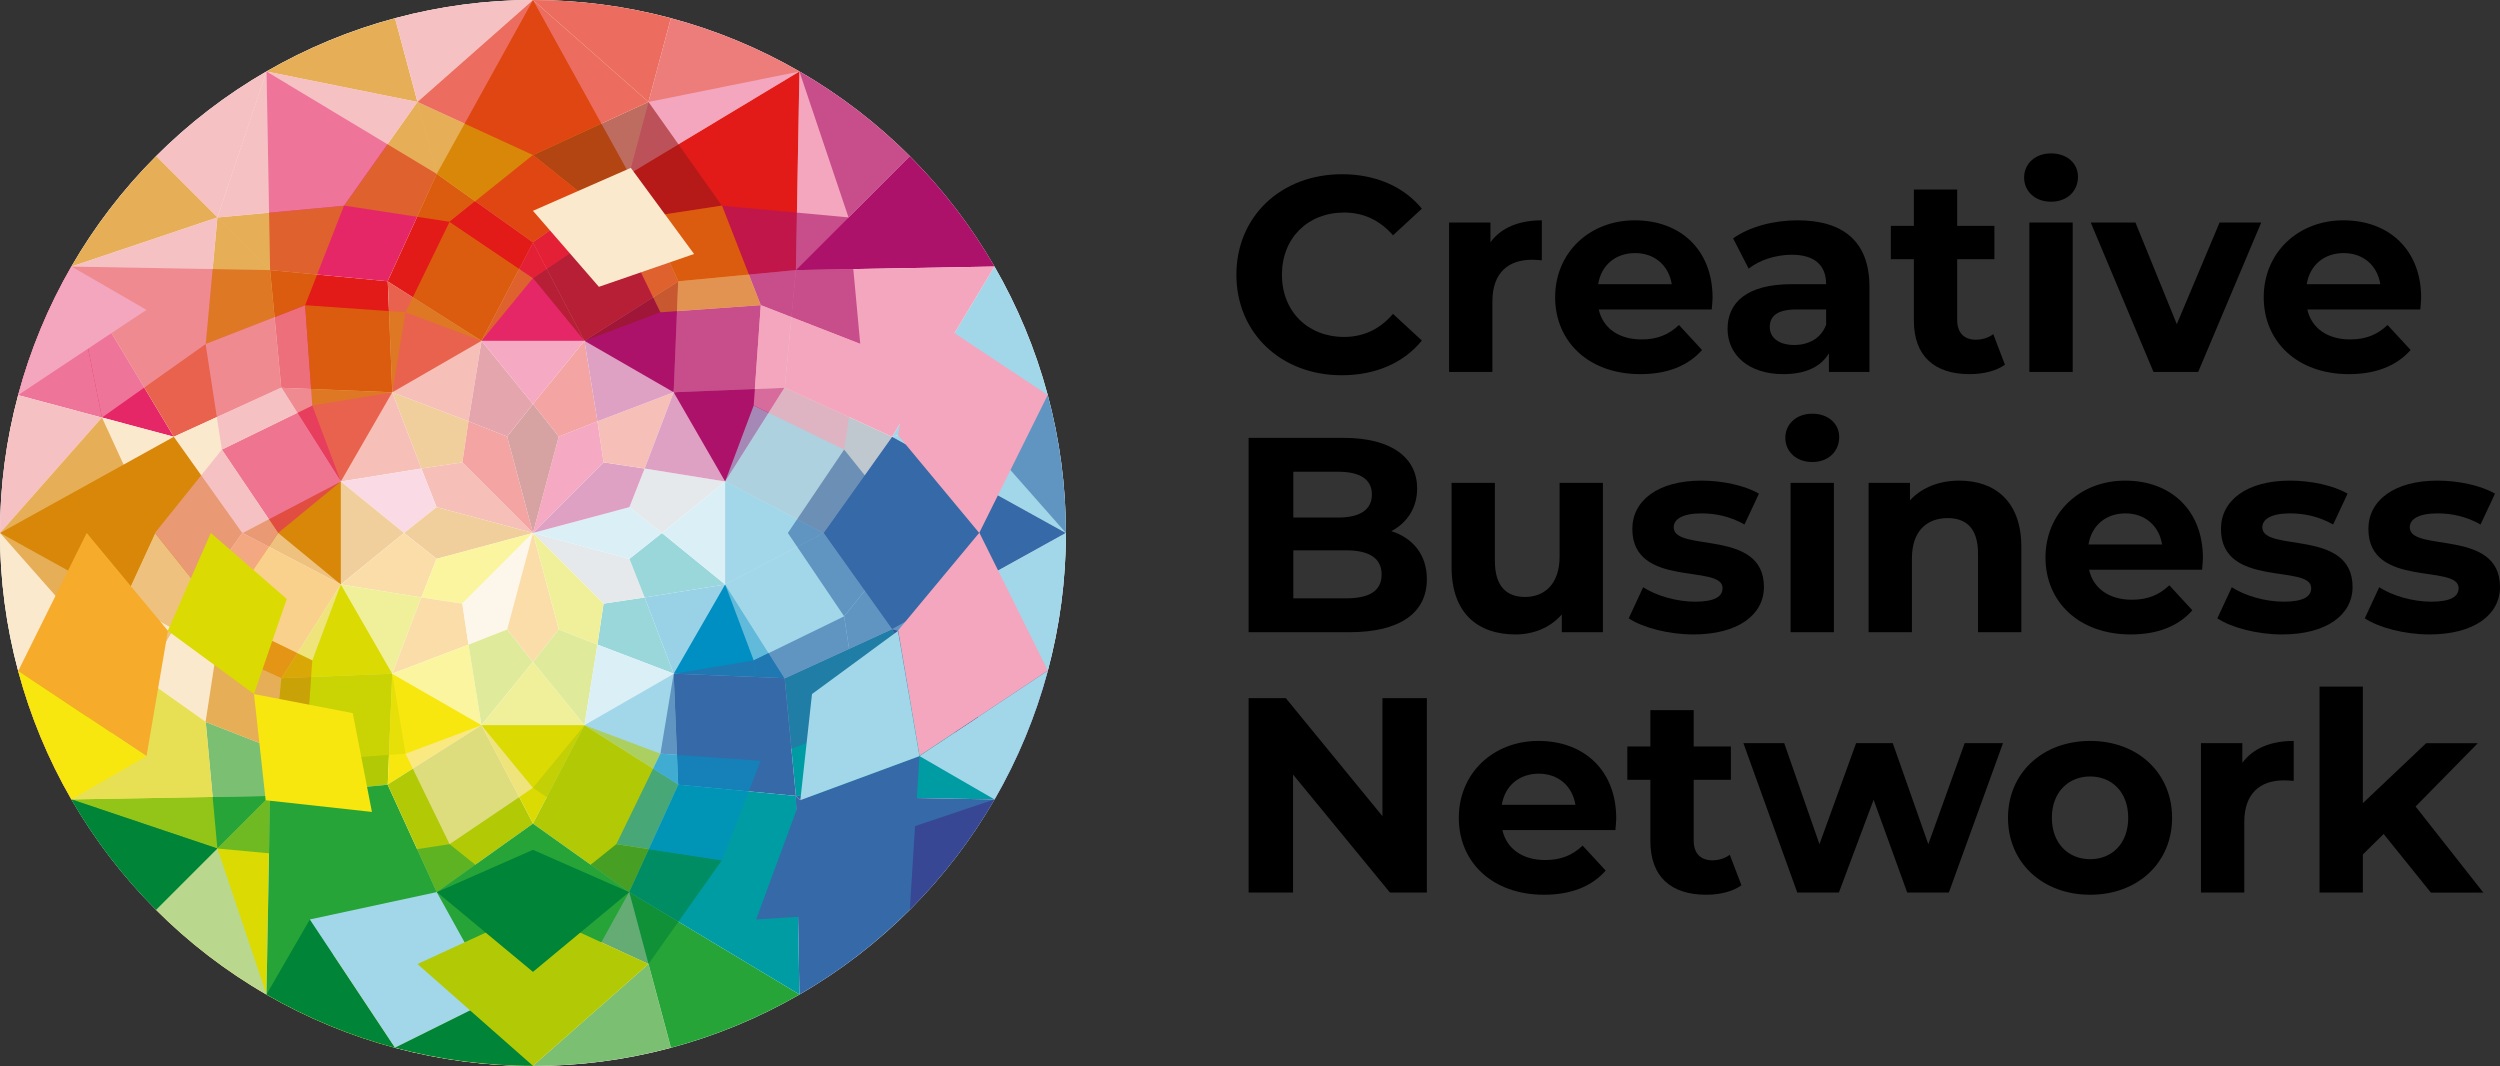 <?xml version="1.0" encoding="UTF-8"?><svg xmlns="http://www.w3.org/2000/svg" viewBox="0 0 360.16 153.57"><rect x="0" y="0" width="360.16" height="153.57" fill="#333333" stroke="none"/><defs><style>.cls-1,.cls-2{fill:#f3a6bd;}.cls-3{fill:#e8624d;}.cls-4,.cls-5{fill:#fff;}.cls-6{fill:#981917;}.cls-7{fill:#e21b18;}.cls-8{fill:#27a437;}.cls-8,.cls-9,.cls-10,.cls-11,.cls-12,.cls-13,.cls-14,.cls-15,.cls-16,.cls-17,.cls-18,.cls-19,.cls-20,.cls-21,.cls-22,.cls-23,.cls-24,.cls-2{mix-blend-mode:multiply;}.cls-9{fill:#a2d7e9;}.cls-10{fill:#373185;}.cls-11{fill:#3669a7;}.cls-12{fill:#d98708;}.cls-13{fill:#bec8ce;}.cls-14{fill:#b2ca06;}.cls-15{fill:#ac1269;}.cls-16{fill:#dbda03;}.cls-17{fill:#009ca4;}.cls-18{fill:#bd1d33;}.cls-19{fill:#fbe9cd;}.cls-20{fill:#e62767;}.cls-21{fill:#f6ab2b;}.cls-22{fill:#008438;}.cls-23{fill:#008fc3;}.cls-24{fill:#f7e70f;}.cls-25,.cls-5{opacity:.6;}.cls-26{isolation:isolate;}</style></defs><g class="cls-26"><g id="Lag_1"><g><circle class="cls-4" cx="76.78" cy="76.79" r="76.78"/><g><g><g><polygon class="cls-17" points="143.26 115.16 128.52 90.64 113.06 97.72 113.04 97.7 113.05 97.72 113.03 97.73 113.05 97.74 114.66 114.66 143.26 115.17 143.27 115.18 143.27 115.17 143.28 115.17 143.26 115.16"/><path class="cls-19" d="M38.4,10.29c-5.68,3.28-11.04,7.34-15.9,12.21l16.41,16.41-.51-28.62Z"/><polygon class="cls-12" points="56.51 56.52 60.7 67.49 66.61 66.61 67.49 60.7 56.51 56.52"/><polygon class="cls-7" points="38.91 38.91 40.52 55.87 56.51 56.52 55.86 40.52 38.91 38.91"/><path class="cls-19" d="M10.29,38.4c3.28-5.68,7.34-11.04,12.21-15.9l16.41,16.41-28.62-.51Z"/><path class="cls-11" d="M143.28,115.17c-3.28,5.68-7.35,11.04-12.21,15.9l-16.41-16.41,28.62,.51Z"/><polygon class="cls-17" points="97.05 97.05 86.07 92.87 86.95 86.96 92.87 86.07 97.05 97.05"/><polygon class="cls-11" points="114.66 114.66 97.7 113.05 97.05 97.05 113.04 97.7 114.66 114.66"/><path class="cls-11" d="M115.17,143.28c5.68-3.28,11.04-7.35,15.9-12.21l-16.41-16.41,.51,28.62Z"/><polygon class="cls-3" points="60.7 67.49 60.7 67.5 60.7 67.5 62.89 73.06 76.78 76.78 66.61 66.61 60.7 67.49"/><polygon class="cls-3" points="56.51 56.52 40.59 55.87 40.54 55.84 40.55 55.87 40.52 55.87 40.57 55.89 49.1 69.37 60.7 67.5 60.7 67.49 56.51 56.52"/><path class="cls-20" d="M10.29,38.39c-3.28,5.69-5.89,11.88-7.67,18.52l22.42,6.01-14.75-24.53Z"/><polygon class="cls-3" points="40.52 55.83 38.91 38.91 10.3 38.4 10.29 38.39 10.29 38.4 10.29 38.4 10.3 38.4 25.04 62.92 40.5 55.85 40.52 55.87 40.52 55.85 40.54 55.84 40.52 55.83"/><polygon class="cls-1" points="49.1 69.37 58.21 76.78 62.89 73.06 60.7 67.5 49.1 69.37"/><polygon class="cls-19" points="25.04 62.92 34.92 76.8 49.1 69.37 40.54 55.84 25.04 62.92"/><path class="cls-19" d="M0,76.79c0-6.57,.84-13.24,2.62-19.87l22.42,6.01L0,76.79Z"/><path class="cls-9" d="M153.56,76.78c0,6.56-.84,13.23-2.62,19.88l-22.42-6.01,25.04-13.87Z"/><polygon class="cls-13" points="90.68 80.51 76.78 76.78 86.95 86.96 92.87 86.07 92.87 86.07 90.68 80.51"/><polygon class="cls-17" points="104.47 84.2 92.87 86.07 90.68 80.51 95.36 76.79 104.47 84.2"/><polygon class="cls-9" points="128.52 90.64 113.03 97.73 104.47 84.2 118.65 76.77 128.52 90.64"/><polygon class="cls-23" points="112.99 97.67 104.47 84.2 92.87 86.07 92.87 86.07 97.05 97.05 112.98 97.7 113.03 97.73 113.01 97.7 113.04 97.7 112.99 97.67"/><path class="cls-10" d="M143.27,115.18c3.28-5.69,5.89-11.88,7.67-18.52l-22.42-6.01,14.75,24.53Z"/><polygon class="cls-12" points="62.89 73.06 58.21 76.78 58.21 76.79 58.21 76.78 62.89 80.51 76.78 76.78 62.89 73.06"/><polygon class="cls-12" points="58.21 76.78 49.1 69.37 34.98 76.77 34.92 76.77 34.95 76.78 34.92 76.8 34.98 76.8 49.1 84.2 58.21 76.78 58.21 76.78"/><path class="cls-19" d="M0,76.78c0,6.56,.84,13.23,2.62,19.87l22.42-6.01L0,76.78Z"/><polygon class="cls-12" points="34.9 76.77 25.04 62.92 .01 76.78 0 76.78 0 76.78 0 76.79 .02 76.79 25.05 90.65 34.89 76.8 34.92 76.8 34.91 76.78 34.92 76.77 34.9 76.77"/><polygon class="cls-21" points="49.1 84.2 60.7 86.07 62.89 80.51 58.21 76.78 49.1 84.2"/><polygon class="cls-21" points="25.05 90.65 40.53 97.73 49.1 84.2 34.92 76.77 25.05 90.65"/><path class="cls-12" d="M10.29,115.18c-3.28-5.69-5.89-11.88-7.67-18.53l22.42-6.01-14.76,24.53Z"/><path class="cls-9" d="M143.27,38.39c3.28,5.69,5.89,11.88,7.67,18.52l-22.42,6.01,14.75-24.53Z"/><polygon class="cls-9" points="95.36 76.78 90.68 73.06 76.78 76.78 90.68 80.51 95.36 76.79 95.35 76.78 95.36 76.78"/><polygon class="cls-13" points="104.47 69.37 95.36 76.78 90.68 73.06 92.87 67.5 104.47 69.37"/><polygon class="cls-13" points="128.52 62.92 118.65 76.8 104.47 69.37 113.03 55.84 128.52 62.92"/><polygon class="cls-9" points="118.62 76.78 118.65 76.77 118.59 76.77 104.47 69.37 95.36 76.78 95.36 76.79 104.47 84.2 118.59 76.8 118.65 76.8 118.62 76.78"/><path class="cls-9" d="M153.56,76.78c0-6.56-.84-13.23-2.62-19.87l-22.42,6.01,25.04,13.87Z"/><polygon class="cls-11" points="153.56 76.78 153.56 76.78 153.55 76.78 128.52 62.92 118.67 76.76 118.65 76.77 118.66 76.78 118.65 76.8 118.67 76.8 128.52 90.64 153.55 76.78 153.56 76.78 153.56 76.78"/><polygon class="cls-24" points="62.89 80.51 60.7 86.07 60.71 86.07 60.69 86.07 66.61 86.96 76.78 76.78 62.89 80.51"/><polygon class="cls-16" points="60.7 86.07 49.1 84.2 40.57 97.67 40.52 97.7 40.55 97.7 40.53 97.73 40.59 97.7 56.51 97.05 60.69 86.07 60.7 86.07"/><path class="cls-8" d="M10.29,115.17c3.29,5.68,7.35,11.04,12.21,15.9l16.41-16.41-28.62,.51Z"/><polygon class="cls-19" points="40.52 97.72 40.52 97.7 40.5 97.71 25.05 90.65 10.3 115.16 10.29 115.17 10.3 115.17 10.29 115.18 10.3 115.17 38.91 114.66 40.51 97.74 40.53 97.73 40.52 97.72"/><polygon class="cls-21" points="56.51 97.05 67.49 92.87 66.61 86.96 60.69 86.07 56.51 97.05"/><polygon class="cls-14" points="38.91 114.66 55.86 113.05 56.51 97.05 40.52 97.7 38.91 114.66"/><path class="cls-16" d="M38.39,143.28c-5.68-3.29-11.04-7.34-15.9-12.21l16.41-16.41-.51,28.62Z"/><path class="cls-2" d="M115.17,10.29c5.69,3.29,11.04,7.35,15.9,12.21l-16.41,16.41,.51-28.62Z"/><polygon class="cls-15" points="92.87 67.5 86.95 66.61 76.78 76.78 90.68 73.06 92.87 67.5 92.86 67.5 92.87 67.5"/><polygon class="cls-3" points="97.05 56.51 92.87 67.5 86.95 66.61 86.07 60.7 97.05 56.51"/><polygon class="cls-1" points="114.66 38.91 113.05 55.86 97.05 56.51 97.7 40.52 114.66 38.91"/><polygon class="cls-15" points="113.01 55.87 113.03 55.84 112.98 55.87 97.05 56.51 92.87 67.5 92.87 67.5 104.47 69.37 112.99 55.89 113.05 55.86 113.01 55.87"/><path class="cls-15" d="M143.28,38.4c-3.28-5.68-7.34-11.04-12.21-15.9l-16.41,16.41,28.62-.51Z"/><polygon class="cls-2" points="143.27 38.39 143.27 38.39 143.26 38.4 114.66 38.91 113.05 55.83 113.03 55.84 113.05 55.84 113.05 55.86 113.07 55.85 128.52 62.92 143.27 38.4 143.28 38.4 143.27 38.39"/><polygon class="cls-19" points="66.61 86.96 67.49 92.87 67.5 92.86 67.49 92.87 73.06 90.68 76.78 76.78 66.61 86.96"/><polygon class="cls-24" points="67.49 92.87 56.51 97.05 55.87 112.98 55.84 113.03 55.87 113.01 55.86 113.05 55.89 112.99 69.36 104.47 67.49 92.87 67.49 92.87"/><path class="cls-14" d="M38.39,143.28c5.69,3.28,11.88,5.89,18.52,7.67l6.01-22.42-24.53,14.76Z"/><polygon class="cls-8" points="55.85 113.06 55.86 113.05 55.84 113.05 55.84 113.03 55.83 113.05 38.91 114.66 38.39 143.26 38.39 143.28 38.4 143.27 38.39 143.28 38.4 143.27 62.92 128.52 55.85 113.06"/><polygon class="cls-14" points="69.36 104.47 76.78 95.36 73.06 90.68 67.49 92.87 69.36 104.47"/><polygon class="cls-14" points="62.92 128.52 76.8 118.65 69.36 104.47 55.84 113.03 62.92 128.52"/><path class="cls-19" d="M76.79,153.56c-6.56,0-13.23-.84-19.88-2.62l6.01-22.42,13.87,25.04Z"/><path class="cls-19" d="M76.78,0c6.56,0,13.23,.84,19.87,2.62l-6.01,22.42L76.78,0Z"/><polygon class="cls-20" points="86.07 60.7 80.5 62.89 76.78 76.78 86.95 66.61 86.07 60.7 86.07 60.7"/><polygon class="cls-7" points="84.2 49.1 86.07 60.7 80.5 62.89 76.78 58.21 84.2 49.1"/><polygon class="cls-20" points="90.65 25.05 97.73 40.53 84.2 49.1 76.77 34.92 90.65 25.05"/><polygon class="cls-15" points="97.73 40.53 97.7 40.55 97.7 40.52 97.67 40.57 84.2 49.1 86.07 60.7 86.07 60.7 97.05 56.51 97.7 40.59 97.73 40.53"/><path class="cls-1" d="M115.18,10.29c-5.69-3.28-11.88-5.89-18.52-7.67l-6.01,22.42,24.53-14.75Z"/><polygon class="cls-7" points="115.17 10.3 115.18 10.29 115.17 10.29 115.17 10.29 115.16 10.3 90.65 25.05 97.71 40.5 97.7 40.52 97.72 40.52 97.73 40.53 97.74 40.52 114.66 38.91 115.17 10.3"/><polygon class="cls-21" points="73.06 90.68 76.78 95.36 76.78 95.35 76.78 95.36 80.5 90.68 76.78 76.78 73.06 90.68"/><polygon class="cls-16" points="76.78 95.36 76.78 95.36 69.36 104.47 76.77 118.59 76.77 118.65 76.78 118.62 76.8 118.65 76.8 118.59 84.2 104.47 76.78 95.36"/><path class="cls-19" d="M76.78,153.56c6.56,0,13.23-.84,19.87-2.62l-6.01-22.42-13.87,25.04Z"/><polygon class="cls-16" points="80.5 90.68 86.07 92.87 86.07 92.86 86.07 92.87 86.95 86.96 76.78 76.78 80.5 90.68"/><polygon class="cls-14" points="84.2 104.47 86.07 92.87 80.5 90.68 76.78 95.36 84.2 104.47"/><polygon class="cls-14" points="90.64 128.52 97.73 113.03 84.2 104.47 76.77 118.65 90.64 128.52"/><polygon class="cls-9" points="97.7 112.98 97.05 97.05 86.07 92.87 86.07 92.87 84.2 104.47 97.67 112.99 97.7 113.05 97.7 113.01 97.73 113.03 97.7 112.98"/><path class="cls-8" d="M115.18,143.27c-5.69,3.28-11.88,5.89-18.52,7.67l-6.01-22.42,24.53,14.75Z"/><polygon class="cls-17" points="115.17 143.26 114.66 114.66 97.74 113.05 97.73 113.03 97.72 113.05 97.7 113.05 97.71 113.07 90.64 128.52 115.16 143.26 115.17 143.28 115.17 143.27 115.18 143.27 115.17 143.26"/><polygon class="cls-7" points="67.49 60.7 67.5 60.7 67.49 60.7 66.61 66.61 76.78 76.78 73.06 62.89 67.49 60.7"/><polygon class="cls-3" points="69.37 49.1 55.89 40.57 55.86 40.52 55.87 40.55 55.84 40.53 55.87 40.59 56.51 56.52 67.49 60.7 67.49 60.7 69.37 49.1"/><path class="cls-19" d="M38.39,10.29c5.69-3.28,11.88-5.89,18.52-7.67l6.01,22.42-24.53-14.75Z"/><polygon class="cls-20" points="55.85 40.5 62.92 25.05 38.4 10.3 38.4 10.29 38.39 10.3 38.39 10.29 38.4 10.31 38.91 38.91 55.83 40.52 55.84 40.53 55.84 40.52 55.86 40.52 55.85 40.5"/><polygon class="cls-6" points="73.06 62.89 76.78 76.78 80.5 62.89 76.78 58.21 73.06 62.89"/><polygon class="cls-18" points="69.37 49.1 76.78 58.21 73.06 62.89 67.49 60.7 69.37 49.1"/><polygon class="cls-7" points="62.92 25.05 76.8 34.92 69.37 49.1 55.84 40.53 62.92 25.05"/><polygon class="cls-20" points="76.8 34.92 76.79 34.95 76.77 34.92 76.77 34.98 69.37 49.1 76.78 58.21 76.78 58.21 84.2 49.1 76.8 34.98 76.8 34.92"/><path class="cls-19" d="M76.79,0c-6.57,0-13.24,.84-19.88,2.62l6.01,22.42L76.79,0Z"/><polygon class="cls-12" points="76.79 .01 76.79 0 76.78 0 76.78 0 76.78 .01 62.92 25.05 76.77 34.89 76.77 34.92 76.78 34.91 76.8 34.92 76.8 34.89 90.65 25.05 76.79 .01"/></g><g class="cls-25"><path class="cls-1" d="M38.4,10.28c-5.68,3.29-11.05,7.35-15.91,12.21l8.83,8.83,7.08-21.04Z"/><polygon class="cls-12" points="43.96 43.97 44.99 58.42 56.51 56.52 58.42 44.99 43.96 43.97"/><polygon class="cls-12" points="31.32 31.33 29.64 49.55 43.96 43.97 49.55 29.64 31.32 31.33"/><path class="cls-12" d="M10.28,38.4c3.29-5.68,7.35-11.04,12.21-15.91l8.83,8.83-21.04,7.08Z"/><path class="cls-10" d="M143.28,115.16c-3.29,5.68-7.35,11.05-12.21,15.91l-8.83-8.83,21.04-7.08Z"/><polygon class="cls-11" points="109.59 109.6 95.14 108.58 97.05 97.05 108.58 95.14 109.59 109.6"/><polygon class="cls-20" points="31.96 64.77 40.07 76.78 49.1 69.37 44.99 58.42 31.96 64.77"/><path class="cls-1" d="M0,76.8c0-6.57,.84-13.24,2.62-19.88l12.06,3.23L0,76.8Z"/><path class="cls-9" d="M153.56,76.77c0,6.57-.84,13.24-2.62,19.88l-12.06-3.23,14.68-16.65Z"/><polygon class="cls-9" points="121.61 88.79 108.58 95.14 104.47 84.2 113.5 76.78 121.61 88.79"/><polygon class="cls-11" points="138.88 93.42 123.94 103.99 121.61 88.79 131.23 76.8 138.88 93.42"/><path class="cls-9" d="M143.27,115.18c3.28-5.69,5.89-11.89,7.67-18.53l-12.06-3.23,4.39,21.76Z"/><path class="cls-19" d="M0,76.77c0,6.57,.84,13.24,2.62,19.88l12.06-3.23L0,76.77Z"/><polygon class="cls-19" points="31.95 88.8 44.99 95.15 49.1 84.2 40.07 76.78 31.95 88.8"/><polygon class="cls-19" points="14.69 93.42 29.62 103.99 31.95 88.8 22.34 76.8 14.69 93.42"/><polygon class="cls-9" points="121.61 64.77 113.5 76.78 104.47 69.37 108.58 58.42 121.61 64.77"/><path class="cls-11" d="M153.56,76.79c0-6.57-.84-13.24-2.62-19.88l-12.06,3.23,14.69,16.65Z"/><polygon class="cls-16" points="43.97 109.6 58.42 108.58 56.51 97.05 44.99 95.15 43.97 109.6"/><polygon class="cls-8" points="31.32 122.24 49.54 123.93 43.97 109.6 29.64 104.02 31.32 122.24"/><path class="cls-9" d="M38.4,143.28c-5.68-3.28-11.05-7.35-15.91-12.21l8.83-8.83,7.08,21.04Z"/><path class="cls-15" d="M115.16,10.28c5.68,3.29,11.04,7.35,15.91,12.21l-8.83,8.83-7.08-21.04Z"/><polygon class="cls-15" points="109.6 43.96 108.58 58.42 97.05 56.51 95.14 44.99 109.6 43.96"/><polygon class="cls-15" points="122.24 31.32 123.93 49.54 109.6 43.96 104.02 29.64 122.24 31.32"/><polygon class="cls-19" points="64.77 121.61 76.78 113.5 69.36 104.47 58.42 108.58 64.77 121.61"/><polygon class="cls-8" points="60.14 138.88 76.77 131.23 64.77 121.61 49.57 123.94 60.14 138.88"/><path class="cls-24" d="M76.79,153.56c-6.57,0-13.24-.84-19.88-2.62l3.23-12.06,16.65,14.68Z"/><path class="cls-7" d="M76.77,0c6.57,0,13.24,.84,19.88,2.62l-3.23,12.06L76.77,0Z"/><polygon class="cls-6" points="88.8 31.95 95.14 44.99 84.2 49.1 76.78 40.06 88.8 31.95"/><polygon class="cls-6" points="93.42 14.68 103.99 29.62 88.8 31.95 76.8 22.34 93.42 14.68"/><path class="cls-3" d="M115.18,10.3c-5.69-3.28-11.88-5.89-18.53-7.67l-3.23,12.06,21.76-4.39Z"/><path class="cls-8" d="M76.77,153.56c6.57,0,13.24-.84,19.88-2.62l-3.23-12.06-16.65,14.68Z"/><polygon class="cls-14" points="88.79 121.61 95.14 108.58 84.2 104.47 76.78 113.5 88.79 121.61"/><polygon class="cls-22" points="93.42 138.88 103.99 123.94 88.79 121.61 76.8 131.23 93.42 138.88"/><path class="cls-12" d="M38.38,10.3c5.69-3.28,11.89-5.89,18.53-7.67l3.23,12.06-21.76-4.39Z"/><polygon class="cls-12" points="64.77 31.95 76.78 40.06 69.37 49.1 58.42 44.99 64.77 31.95"/><polygon class="cls-12" points="60.14 14.69 76.77 22.33 64.77 31.95 49.57 29.62 60.14 14.69"/><path class="cls-2" d="M76.79,0c-6.57,0-13.24,.84-19.88,2.62l3.23,12.06L76.79,0Z"/><polygon class="cls-7" points="76.77 22.33 64.77 31.95 76.78 40.06 88.8 31.95 76.8 22.34 76.77 22.33"/><polygon class="cls-7" points="76.77 22.33 60.14 14.69 76.79 0 76.77 0 93.42 14.68 76.8 22.34 76.77 22.33"/><polygon class="cls-1" points="49.57 29.62 60.14 14.69 38.38 10.3 38.4 10.28 31.32 31.33 49.55 29.64 49.57 29.62"/><polygon class="cls-1" points="29.62 49.57 14.69 60.15 10.3 38.38 10.28 38.4 31.32 31.33 29.64 49.55 29.62 49.57"/><polygon class="cls-1" points="29.62 49.57 31.96 64.77 44.99 58.42 43.96 43.97 29.64 49.55 29.62 49.57"/><polygon class="cls-1" points="22.34 76.8 31.95 88.8 40.07 76.78 31.96 64.77 22.33 76.77 22.34 76.8"/><polygon class="cls-12" points="22.34 76.8 14.69 93.42 0 76.77 0 76.8 14.69 60.15 22.33 76.77 22.34 76.8"/><polygon class="cls-16" points="29.64 104.02 31.32 122.24 10.28 115.16 10.29 115.18 14.69 93.42 29.62 103.99 29.64 104.02"/><polygon class="cls-12" points="29.64 104.02 43.97 109.6 44.99 95.15 31.95 88.8 29.62 103.99 29.64 104.02"/><polygon class="cls-23" points="103.99 123.94 88.79 121.61 95.14 108.58 109.59 109.6 104.02 123.92 103.99 123.94"/><polygon class="cls-11" points="123.94 103.99 121.61 88.79 108.58 95.14 109.59 109.6 123.93 104.02 123.94 103.99"/><polygon class="cls-11" points="131.23 76.76 121.61 64.77 113.5 76.78 121.61 88.79 131.23 76.8 131.23 76.76"/><polygon class="cls-1" points="123.93 49.54 109.6 43.96 108.58 58.42 121.61 64.77 123.94 49.57 123.93 49.54"/><polygon class="cls-12" points="103.99 29.62 88.8 31.95 95.14 44.99 109.6 43.96 104.02 29.64 103.99 29.62"/><path class="cls-1" d="M10.3,38.38c-3.28,5.69-5.89,11.89-7.67,18.53l12.06,3.23-4.39-21.76Z"/></g></g><polygon class="cls-11" points="115.3 115.27 132.46 108.93 131.07 131.08 131.08 131.07 108.93 132.46 115.27 115.29 115.3 115.27"/><path class="cls-9" d="M150.95,96.64c-1.7,6.35-4.23,12.57-7.68,18.53l-10.81-6.25,18.49-12.28Z"/><path class="cls-22" d="M56.92,150.95c-6.34-1.7-12.57-4.24-18.53-7.68l6.25-10.81,12.28,18.49Z"/><polygon class="cls-24" points="38.29 115.29 53.58 116.97 50.82 102.74 36.59 99.99 38.27 115.27 38.29 115.29"/><polygon class="cls-16" points="24.19 90.89 36.59 99.99 41.31 86.29 30.37 76.78 24.18 90.86 24.19 90.89"/><polygon class="cls-21" points="24.19 90.89 21.11 108.93 2.61 96.64 2.62 96.67 12.49 76.78 24.18 90.86 24.19 90.89"/><path class="cls-24" d="M2.61,96.64c1.7,6.34,4.24,12.57,7.68,18.53l10.81-6.24L2.61,96.64Z"/><polygon class="cls-19" points="90.89 24.2 99.99 36.59 86.28 41.32 76.78 30.37 90.86 24.19 90.89 24.2"/><path class="cls-1" d="M2.61,56.92c1.7-6.34,4.24-12.57,7.68-18.53l10.81,6.25L2.61,56.92Z"/><polygon class="cls-2" points="129.37 62.68 132.46 44.64 150.95 56.92 150.94 56.9 141.07 76.78 129.38 62.71 129.37 62.68"/><polygon class="cls-2" points="129.39 90.81 141.09 76.74 150.96 96.62 150.96 96.59 132.47 108.88 129.39 90.84 129.39 90.81"/><polygon class="cls-9" points="132.46 108.93 115.3 115.27 116.98 99.99 129.37 90.89 132.46 108.93"/><polygon class="cls-9" points="62.92 128.52 44.64 132.46 56.92 150.95 56.9 150.94 76.78 141.07 62.92 128.52 62.92 128.52"/><polygon class="cls-5" points="69.36 104.47 56.52 97.09 49.1 84.2 49.1 69.37 56.51 56.52 69.37 49.1 84.2 49.1 97.05 56.51 104.47 69.37 104.47 84.2 97.04 97.09 84.2 104.47 69.36 104.47"/><path class="cls-22" d="M10.28,115.16c3.28,5.68,7.35,11.05,12.21,15.91l8.83-8.83-21.04-7.08Z"/><path class="cls-22" d="M56.9,150.94c6.34,1.69,13,2.61,19.88,2.61v-12.49l-19.88,9.87Z"/><polygon class="cls-8" points="76.78 153.55 90.64 128.52 76.8 118.67 76.8 118.65 76.78 118.66 76.77 118.65 76.76 118.67 62.92 128.52 76.78 153.55 76.78 153.56 76.78 153.56 76.79 153.56 76.78 153.55"/><polygon class="cls-14" points="76.8 131.23 93.42 138.88 76.77 153.56 76.79 153.56 60.14 138.88 76.77 131.23 76.8 131.23"/><polygon class="cls-22" points="76.78 140.01 62.94 128.52 76.78 122.43 90.63 128.52 76.78 140.01"/></g></g><g><path d="M178.12,39.58c0-8.44,6.48-14.48,15.2-14.48,4.84,0,8.88,1.76,11.52,4.96l-4.16,3.84c-1.88-2.16-4.24-3.28-7.04-3.28-5.24,0-8.96,3.68-8.96,8.96s3.72,8.96,8.96,8.96c2.8,0,5.16-1.12,7.04-3.32l4.16,3.84c-2.64,3.24-6.68,5-11.56,5-8.68,0-15.16-6.04-15.16-14.48Z"/><path d="M222.12,31.74v5.76c-.52-.04-.92-.08-1.4-.08-3.44,0-5.72,1.88-5.72,6v10.16h-6.24v-21.52h5.96v2.84c1.52-2.08,4.08-3.16,7.4-3.16Z"/><path d="M246.6,44.58h-16.28c.6,2.68,2.88,4.32,6.16,4.32,2.28,0,3.92-.68,5.4-2.08l3.32,3.6c-2,2.28-5,3.48-8.88,3.48-7.44,0-12.28-4.68-12.28-11.08s4.92-11.08,11.48-11.08,11.2,4.24,11.2,11.16c0,.48-.08,1.16-.12,1.68Zm-16.36-3.64h10.6c-.44-2.72-2.48-4.48-5.28-4.48s-4.88,1.72-5.32,4.48Z"/><path d="M269.32,41.3v12.28h-5.84v-2.68c-1.16,1.96-3.4,3-6.56,3-5.04,0-8.04-2.8-8.04-6.52s2.68-6.44,9.24-6.44h4.96c0-2.68-1.6-4.24-4.96-4.24-2.28,0-4.64,.76-6.2,2l-2.24-4.36c2.36-1.68,5.84-2.6,9.28-2.6,6.56,0,10.36,3.04,10.36,9.56Zm-6.24,5.48v-2.2h-4.28c-2.92,0-3.84,1.08-3.84,2.52,0,1.56,1.32,2.6,3.52,2.6,2.08,0,3.88-.96,4.6-2.92Z"/><path d="M288.84,52.54c-1.28,.92-3.16,1.36-5.08,1.36-5.08,0-8.04-2.6-8.04-7.72v-8.84h-3.32v-4.8h3.32v-5.24h6.24v5.24h5.36v4.8h-5.36v8.76c0,1.84,1,2.84,2.68,2.84,.92,0,1.84-.28,2.52-.8l1.68,4.4Z"/><path d="M291.6,25.58c0-1.96,1.56-3.48,3.88-3.48s3.88,1.44,3.88,3.36c0,2.08-1.56,3.6-3.88,3.6s-3.88-1.52-3.88-3.48Zm.76,6.48h6.24v21.52h-6.24v-21.52Z"/><path d="M325.76,32.06l-9.08,21.52h-6.44l-9.04-21.52h6.44l5.96,14.64,6.16-14.64h6Z"/><path d="M348.68,44.58h-16.28c.6,2.68,2.88,4.32,6.16,4.32,2.28,0,3.92-.68,5.4-2.08l3.32,3.6c-2,2.28-5,3.48-8.88,3.48-7.44,0-12.28-4.68-12.28-11.08s4.92-11.08,11.48-11.08,11.2,4.24,11.2,11.16c0,.48-.08,1.16-.12,1.68Zm-16.36-3.64h10.6c-.44-2.72-2.48-4.48-5.28-4.48s-4.88,1.72-5.32,4.48Z"/><path d="M205.56,83.44c0,4.84-3.84,7.64-11.2,7.64h-14.48v-28h13.68c7,0,10.6,2.92,10.6,7.28,0,2.8-1.44,4.96-3.72,6.16,3.12,1,5.12,3.4,5.12,6.92Zm-19.24-15.48v6.6h6.44c3.16,0,4.88-1.12,4.88-3.32s-1.72-3.28-4.88-3.28h-6.44Zm12.72,14.8c0-2.36-1.8-3.48-5.16-3.48h-7.56v6.92h7.56c3.36,0,5.16-1.04,5.16-3.44Z"/><path d="M230.92,69.56v21.52h-5.92v-2.56c-1.64,1.88-4.04,2.88-6.68,2.88-5.4,0-9.2-3.04-9.2-9.68v-12.16h6.24v11.24c0,3.6,1.6,5.2,4.36,5.2s4.96-1.84,4.96-5.8v-10.64h6.24Z"/><path d="M234.64,89.08l2.08-4.48c1.92,1.24,4.84,2.08,7.48,2.08,2.88,0,3.96-.76,3.96-1.96,0-3.52-13,.08-13-8.52,0-4.08,3.68-6.96,9.96-6.96,2.96,0,6.24,.68,8.28,1.88l-2.08,4.44c-2.12-1.2-4.24-1.6-6.2-1.6-2.8,0-4,.88-4,2,0,3.68,13,.12,13,8.6,0,4-3.72,6.84-10.16,6.84-3.64,0-7.32-1-9.32-2.32Z"/><path d="M257.2,63.08c0-1.96,1.56-3.48,3.88-3.48s3.88,1.44,3.88,3.36c0,2.08-1.56,3.6-3.88,3.6s-3.88-1.52-3.88-3.48Zm.76,6.48h6.24v21.52h-6.24v-21.52Z"/><path d="M291.2,78.76v12.32h-6.24v-11.36c0-3.48-1.6-5.08-4.36-5.08-3,0-5.16,1.84-5.16,5.8v10.64h-6.24v-21.52h5.96v2.52c1.68-1.84,4.2-2.84,7.12-2.84,5.08,0,8.92,2.96,8.92,9.52Z"/><path d="M317.24,82.08h-16.28c.6,2.68,2.88,4.32,6.16,4.32,2.28,0,3.92-.68,5.4-2.08l3.32,3.6c-2,2.28-5,3.48-8.88,3.48-7.44,0-12.28-4.68-12.28-11.08s4.92-11.08,11.48-11.08,11.2,4.24,11.2,11.16c0,.48-.08,1.16-.12,1.68Zm-16.36-3.64h10.6c-.44-2.72-2.48-4.48-5.28-4.48s-4.88,1.72-5.32,4.48Z"/><path d="M319.44,89.08l2.08-4.48c1.92,1.24,4.84,2.08,7.48,2.08,2.88,0,3.96-.76,3.96-1.96,0-3.52-13,.08-13-8.52,0-4.08,3.68-6.96,9.96-6.96,2.96,0,6.24,.68,8.28,1.88l-2.08,4.44c-2.12-1.2-4.24-1.6-6.2-1.6-2.8,0-4,.88-4,2,0,3.68,13,.12,13,8.6,0,4-3.72,6.84-10.16,6.84-3.64,0-7.32-1-9.32-2.32Z"/><path d="M340.68,89.08l2.08-4.48c1.92,1.24,4.84,2.08,7.48,2.08,2.88,0,3.96-.76,3.96-1.96,0-3.52-13,.08-13-8.52,0-4.08,3.68-6.96,9.96-6.96,2.96,0,6.24,.68,8.28,1.88l-2.08,4.44c-2.12-1.2-4.24-1.6-6.2-1.6-2.8,0-4,.88-4,2,0,3.68,13,.12,13,8.6,0,4-3.72,6.84-10.16,6.84-3.64,0-7.32-1-9.32-2.32Z"/><path d="M205.56,100.58v28h-5.32l-13.96-17v17h-6.4v-28h5.36l13.92,17v-17h6.4Z"/><path d="M232.72,119.58h-16.28c.6,2.68,2.88,4.32,6.16,4.32,2.28,0,3.92-.68,5.4-2.08l3.32,3.6c-2,2.28-5,3.48-8.88,3.48-7.44,0-12.28-4.68-12.28-11.08s4.92-11.08,11.48-11.08,11.2,4.24,11.2,11.16c0,.48-.08,1.16-.12,1.68Zm-16.36-3.64h10.6c-.44-2.72-2.48-4.48-5.28-4.48s-4.88,1.72-5.32,4.48Z"/><path d="M250.88,127.54c-1.28,.92-3.16,1.36-5.08,1.36-5.08,0-8.04-2.6-8.04-7.72v-8.84h-3.32v-4.8h3.32v-5.24h6.24v5.24h5.36v4.8h-5.36v8.76c0,1.84,1,2.84,2.68,2.84,.92,0,1.84-.28,2.52-.8l1.68,4.4Z"/><path d="M288.56,107.06l-7.8,21.52h-6l-4.84-13.36-5,13.36h-6l-7.76-21.52h5.88l5.08,14.56,5.28-14.56h5.28l5.12,14.56,5.24-14.56h5.52Z"/><path d="M289.28,117.82c0-6.48,5-11.08,11.84-11.08s11.8,4.6,11.8,11.08-4.96,11.08-11.8,11.08-11.84-4.6-11.84-11.08Zm17.32,0c0-3.72-2.36-5.96-5.48-5.96s-5.52,2.24-5.52,5.96,2.4,5.96,5.52,5.96,5.48-2.24,5.48-5.96Z"/><path d="M330.44,106.74v5.76c-.52-.04-.92-.08-1.4-.08-3.44,0-5.72,1.88-5.72,6v10.16h-6.24v-21.52h5.96v2.84c1.52-2.08,4.08-3.16,7.4-3.16Z"/><path d="M343.4,120.14l-3,2.96v5.48h-6.24v-29.67h6.24v16.8l9.12-8.64h7.44l-8.96,9.12,9.76,12.4h-7.56l-6.8-8.44Z"/></g></g></g></svg>